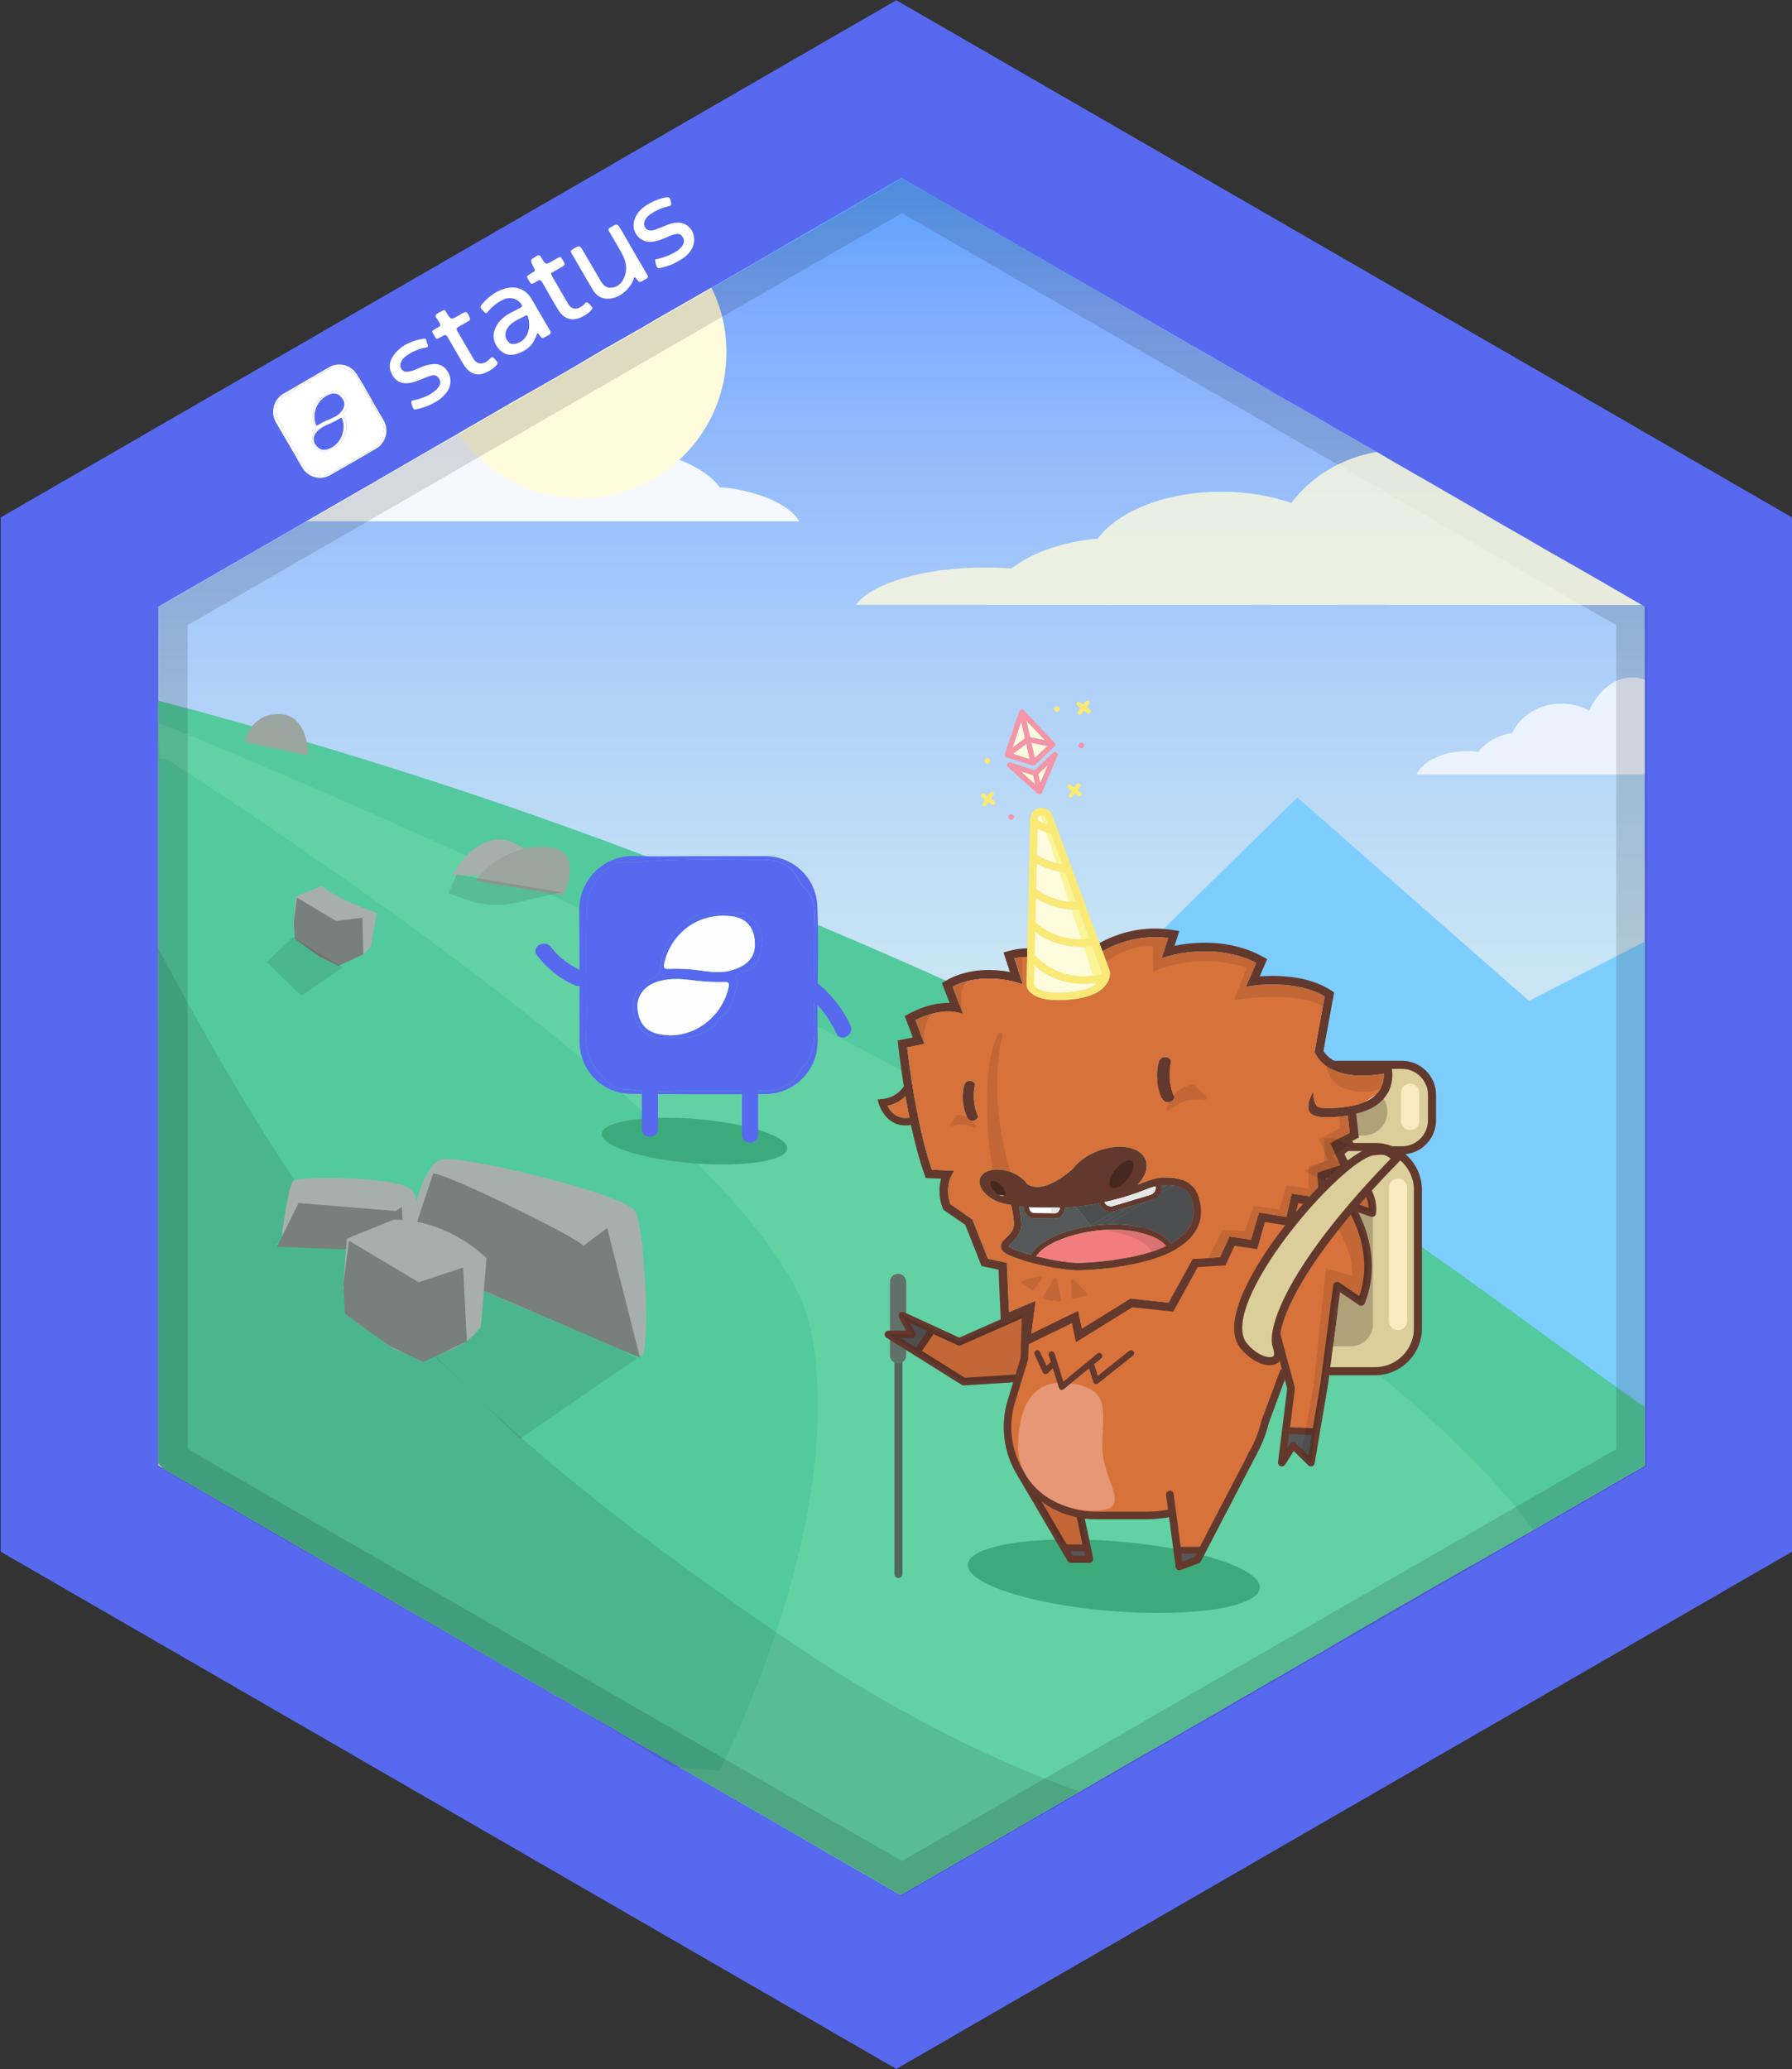 <svg enable-background="new 0 0 110.896 128.021" viewBox="0 0 110.896 128.021" xmlns="http://www.w3.org/2000/svg" xmlns:xlink="http://www.w3.org/1999/xlink"><rect x="0" y="0" width="110.896" height="128.021" fill="#333333" stroke="none"/><clipPath id="a"><path d="m54.347 11.827-5.95 3.439-.01.01-.11.061-.27.16-.19.11-.86.499-.53.301s-.01 0-.01.011l-1.86 1.068-.53.311-1.87 1.069-.06.041-.049.03h-.011l-1.4.799-.69.41-.98.56-1.3.74-.52.3-1.1.649-.44.261-.38.22-.78.45-.03.02-.11.06-1.52.869-.17.091-1.58.92-2.66 1.529-.7.4-.71.4-.76.44-.099.06-1.991 1.159-9.719 5.61-3.68 2.12-.931.54v53.14l.031.021.08.041.219.129 3.281 1.89 2.54 1.47h.009l.47.271.231.131.009.01.04.021.28.16c.01.01.02.01.02.01l.29.17 2.11 1.23 1.021.59 1.809 1.051.05.029c.01 0 .01 0 .02.01l1.03.592.01.009h.01l.21.12.01.01.07.041.311.181.119.069.09.05.82.471 2.09 1.199 1.76 1.021.75.44.29.17.46.26.03.02.13.08.8.46.55.32.021.011 1.769 1.01.07.04.01.01.14.09.19.11.29.171.2.109.391.22.229.129.041.029.649.381 1.7.981 1.03.602.38.219.17.1.89.51.69.393.811.469.119.07.29.17.2.109.4.24.93.539.01.01 2.5 1.439.1.061.71.41.96.551.12.07.28.158.04.031.16.09.35.199 3.02 1.75 1.501.871.239.139.031.012.08.041.769.449 1.42.818.48-.279.32-.189h.01l.56-.32.962-.551 1.01-.588.209-.121.25-.141 1.041-.6 2.24-1.291.129-.08.301-.17.01-.01 2.019-1.16.04-.029.312-.18.85-.49.311-.182.51-.287.531-.313 1.74-1.01 1.229-.709.061-.031.631-.359.149-.08 1.06-.619.42-.24.11-.07 1.42-.811v-.01l.45-.248 1.01-.592.711-.42h.01l.16-.091.08-.051.021-.01.3-.17.05-.029.13-.08.16-.09.11-.062.899-.519.039-.021.021-.021.181-.09.781-.449v-.01l.158-.092.029-.009.41-.241.08-.05.12-.069 1.261-.72.631-.38.238-.142.308-.18 1.23-.71h.011l.021-.019.447-.262.512-.289v-.012l.721-.408.039-.031.391-.219.66-.381.301-.171.34-.188.011-.01.169-.101.24-.141.65-.37 2.139-1.23.111-.068.129-.051.24-.131 2.721-1.568.81-.461 1.12-.649.199-.12 4.15-2.391.739-.42.681-.391.01-.01v-53.14l-.209-.12-2.61-1.51-1.81-1.039-.129-.081-.441-.25-.78-.44-1.22-.71-.721-.41-1.459-.84-.17-.1-.49-.29-.26-.14v-.011l-.039-.029-2.133-1.231-1.18-.68-.471-.271-.149-.08-.09-.059h-.011l-.221-.13-1.338-.771-.092-.06-.57-.33-.229-.13-1.371-.79-.58-.33h-.019l-.92-.55-.871-.5-.479-.271-.22-.13-1.6-.91-1.039-.609-.9-.521-6.12-3.53-3.851-2.216-1.061-.609-1.939-1.12-.51-.29-.15-.09-.041-.021-.819-.479h-.009l-5.621-3.25-1.06-.62z"/></clipPath><linearGradient id="b" gradientTransform="matrix(0 -106.24 106.24 0 -749.102 -77729.711)" gradientUnits="userSpaceOnUse" x1="-732.746" x2="-731.746" y1="7.576" y2="7.576"><stop offset="0" stop-color="#eaffef"/><stop offset=".194" stop-color="#e6fcf0"/><stop offset=".369" stop-color="#dbf4f1"/><stop offset=".537" stop-color="#c9e5f4"/><stop offset=".7" stop-color="#afd1f8"/><stop offset=".858" stop-color="#8eb7fd"/><stop offset=".921" stop-color="#7fabff"/><stop offset="1" stop-color="#54a1fd"/></linearGradient><clipPath id="c"><path d="m9.787 58.657h57v58.58h-57z"/></clipPath><clipPath id="d"><path d="m26.083 78.051h13.328v10.969h-13.328z"/></clipPath><clipPath id="e"><path d="m16.504 57.99h4.696v3.625h-4.696z"/></clipPath><clipPath id="f"><path d="m27.755 54.115h7v1.883h-7z"/></clipPath><clipPath id="g"><path d="m54.981 80.255h10.655v5.232h-10.655z"/></clipPath><clipPath id="h"><path d="m63.192 91.217h4.225v5.247h-4.225z"/></clipPath><clipPath id="i"><path d="m82.069 65.95h3.566v1.605h-3.566z"/></clipPath><clipPath id="j"><path d="m66.275 79.153h.984v1.203h-.984z"/></clipPath><clipPath id="k"><path d="m74.776 69.025h8.752v8.814h-8.752z"/></clipPath><clipPath id="l"><path d="m84.459 67.704h.711v.479h-.711z"/></clipPath><clipPath id="m"><path d="m72.177 67.122h2.521v1.602h-2.521z"/></clipPath><clipPath id="n"><path d="m58.811 68.991h1.604v.803h-1.604z"/></clipPath><clipPath id="o"><path d="m64.548 79.06h1.122v1.472h-1.122z"/></clipPath><clipPath id="p"><path d="m63.234 78.947h1.255v.878h-1.255z"/></clipPath><clipPath id="q"><path d="m68.227 57.985h13.752v4.299h-13.752z"/></clipPath><clipPath id="r"><path d="m58.946 60.715h.898v2.006h-.898z"/></clipPath><clipPath id="s"><path d="m62.778 59.226h.525v1.68h-.525z"/></clipPath><clipPath id="t"><path d="m56.646 62.721h1.04v1.874h-1.04z"/></clipPath><clipPath id="u"><path d="m61.073 63.898h1.45v8.613h-1.45z"/></clipPath><clipPath id="v"><path d="m65.016 74.724h.577v.346h-.577z"/></clipPath><clipPath id="w"><path d="m68.345 73.407h3.177v1.232h-3.177z"/></clipPath><clipPath id="x"><path d="m66.581 73.317h7.293v3.633h-7.293z"/></clipPath><clipPath id="y"><path d="m68.316 76.081h3.849v1.377h-3.849z"/></clipPath><clipPath id="z"><path d="m68.648 71.798h1.507v1.716h-1.507z"/></clipPath><clipPath id="A"><path d="m61.284 73.069h.938v.91h-.938z"/></clipPath><clipPath id="B"><path d="m61.798 73.923h.36v.082h-.36z"/></clipPath><clipPath id="C"><path d="m64.346 50.255h4.185v10.974h-4.185z"/></clipPath><clipPath id="D"><path d="m80.525 70.439h4.41v20.058h-4.41z"/></clipPath><clipPath id="E"><path d="m18.957 24.578h30.51v7.68h-30.51z"/></clipPath><clipPath id="F"><path d="m9.75 11.044h92.151v106.241h-92.151z"/></clipPath><clipPath id="G"><path d="m52.97 27.966h48.606v9.46h-48.606z"/></clipPath><clipPath id="H"><path d="m52.97 27.966h48.606v9.46h-48.606z"/></clipPath><clipPath id="I"><path d="m52.97 27.966h48.606v9.46h-48.606z"/></clipPath><clipPath id="J"><path d="m52.97 27.966h48.606v9.46h-48.606z"/></clipPath><clipPath id="K"><path d="m52.97 27.966h48.606v9.46h-48.606z"/></clipPath><clipPath id="L"><path d="m52.97 27.966h48.606v9.46h-48.606z"/></clipPath><path d="m110.895 96.013-55.427 32.001-55.423-32.001v-63.999l55.423-32 55.427 32z" fill="#5769ef"/><path clip-path="url(#a)" d="m9.787 10.997h92v106.24h-92z" fill="url(#b)"/><path d="m101.786 58.266v29.772l-39.92-20.612 3.131-3.08.5-.49 14.789-14.51 14.33 12.58z" fill="#7dceff"/><path d="m101.786 87.046v3.64l-.01.012-.68.389-.74.421-4.15 2.39-.198.12-1.12.649-.81.461-2.721 1.57-.24.129-.129.051-.111.07-2.139 1.229-.65.37-.239.14-.17.102-.011.01-.34.188-.301.171-.66.381-.39.22-.04.03-.72.41v.01l-.511.289-.449.261-.02.021h-.012l-1.229.709-.312.181-.239.141-.631.38-1.26.721-.12.069-.08.052-.409.238-.029.012-.16.09v.01l-.78.449-.181.09-.021.021-.038.021-.9.52-.11.061-.16.09-.13.08-.05.029-.3.17-.021.01-.078.051-.16.09h-.012l-.71.42-1.01.59-.45.25v.012l-1.42.811-.109.07-.42.24-1.061.617-.148.08-.632.361-.062.029-1.229.709-1.738 1.012-.531.309-.51.291-.311.182-.852.49-.309.18-.04.029-2.02 1.158-.01.012-.301.17-.131.08-2.238 1.291-1.041.6-.25.139-.209.121-1.012.59-.96.551-.56.318h-.01l-.32.191-.48.279-1.42-.82-.77-.449-.08-.041-.03-.01-.24-.139-1.5-.871-3.02-1.75-.35-.199-.16-.09-.04-.031-.28-.16-.12-.07-.96-.549-.71-.41-.1-.061-2.5-1.439-.01-.01-.93-.541-.4-.24-.2-.109-.29-.17-.12-.068-.809-.471-.691-.391-.89-.51-.17-.1-.38-.221-1.03-.602-1.7-.979-.65-.381-.04-.029-.23-.129-.39-.222-.2-.108-.29-.17-.19-.111-.14-.09-.01-.01-.07-.039-1.77-1.012-.02-.01-.55-.32-.8-.46-.13-.079-.03-.021-.46-.26-.29-.17-.75-.44-1.76-1.021-2.09-1.199-.82-.471-.09-.051-.12-.068-.31-.182-.07-.04-.01-.01-.21-.12h-.01l-.01-.01-1.03-.591c-.01-.01-.01-.01-.02-.01l-.05-.029-1.81-1.051-1.02-.59-2.11-1.229-.29-.171s-.01 0-.02-.01l-.28-.16-.04-.021-.01-.01-.23-.13-.47-.271h-.01l-2.54-1.47-3.28-1.89-.33-.37v-47.16c23.59 6.17 41.06 13.71 54.96 20.16.25.12.5.23.75.35 14.299 6.75 22.601 13.41 36.08 23.07.049.03.09.061.119.08-.07-.06-.18-.15-.22-.19.046.026.136.096.316.226" fill="#53c99e"/><path d="m94.887 94.666-.81.46-2.721 1.57-.24.129-.129.051-.109.07-2.141 1.229-.65.37-.239.14-.17.102-.011.01-.34.188-.301.171-.66.381-.39.22-.04.03-.72.41v.01l-.511.289-.449.261-.02.021h-.012l-1.229.709-.312.182-.239.14-.63.38-1.261.721-.12.069-.08.051-.409.239-.029.011-.16.091v.01l-.78.449-.181.091-.021.02-.038.021-.9.519-.11.062-.159.09-.131.08-.05.029-.3.17-.021.011-.079.05-.16.09h-.011l-.711.42-1.01.59-.45.25v.01l-1.42.811-.109.07-.42.24-1.061.619-.148.08-.632.359-.06.031-1.229.709-1.739 1.01-.531.31-.51.291-.311.18-.85.49-.311.18-.041.029-2.02 1.16-.01.01-.301.17-.13.08-2.239 1.291-1.041.6-.25.141-.209.119-1.011.59-.961.553-.56.318h-.01l-.32.189-.48.279-1.42-.818-.77-.451-.08-.039-.03-.01-.24-.141-1.5-.871-3.02-1.75-.35-.199-.16-.09-.04-.029-.28-.16-.12-.07-.96-.551-.71-.41-.1-.059-2.5-1.441-.01-.01-.93-.539-.4-.24 2.42.199s1.83-3.561 3.49-8.56c1.84-5.539 3.45-12.851 2.09-18.989-2.456-11.104-36.474-32.873-39.764-35.022-.159-.11-.479-.041-.479-.041l-.062-2.188s.58.18.75.25c4.514 1.857 68.433 27.923 84.333 49.653" fill="#62d1a4"/><path clip-path="url(#c)" d="m66.786 110.857-.31.18-.851.49-.311.18-.04.029-2.021 1.16-.01.01-.301.17-.13.08-2.239 1.291-1.041.6-.25.141-.209.119-1.011.59-.96.553-.561.318h-.01l-.319.189-.481.279-1.42-.818-.77-.451-.079-.039-.03-.01-.24-.141-1.5-.871-3.02-1.75-.35-.199-.16-.09-.04-.029-.28-.16-.12-.07-.96-.551-.71-.41-.1-.059-2.5-1.441-.01-.01-.93-.539-.4-.24-.45-.029-5.83-3.592-.65-.379-.04-.029-.23-.129-.39-.222-.2-.108-.29-.17-.19-.11-.14-.091-.01-.011-.07-.038-1.77-1.012-.02-.01-.55-.319-.8-.461-.13-.08-.03-.02-.46-.26-.29-.17-.75-.44-1.76-1.021-2.09-1.199-.82-.472-.09-.05-.12-.068-.31-.182-.07-.04-.01-.01-.21-.12h-.01l-.01-.01-1.03-.59c-.01-.011-.01-.011-.02-.011l-.05-.029-1.81-1.051-1.02-.591-2.11-1.229-.29-.17s-.01 0-.02-.011l-.28-.159-.04-.021-.01-.01-.23-.13-.47-.271h-.01l-2.54-1.47-3.28-1.89-.22-.131-.08-.039-.03-.021v-32.03c10.562 19.832 17.66 28.131 38.24 42.34 5.865 4.046 12.164 7.504 18.764 9.865" opacity=".1"/><path d="m28.018 54.129s1.568-3.027 3.811-1.954c2.242 1.074 1.701 2.155 1.701 2.155z" fill="#a7afac"/><path d="m29.413 54.502s1.431-2.068 4.117-2.111c2.836-.045 1.35 3.004 1.35 3.004z" fill="#9aa5a0"/><path d="m15.142 45.917s.314-1.736 2.094-1.736c1.881 0 1.834 2.568 1.834 2.568z" fill="#9aa5a0"/><path d="m18.17 57.174s.967 2.283 2.573 2.341c1.606.059 2.225-.987 2.225-.987l.349-2.038s-2.687-.938-3.386-1.676l-1.626.657" fill="#a7afac"/><path d="m22.433 56.782-1.631.205-2.426-1.445-.193 1.51.06 1.031.756.558.77.551 1.187.568 1.522-.709z" fill="#787f7c"/><path d="m55.598 97.634c.137 0 .25-.111.25-.25v-17.216c0-.137-.113-.25-.25-.25-.138 0-.25.113-.25.25v17.217c0 .138.112.249.25.249" fill="#53665d"/><path d="m55.577 84.365c.275 0 .5-.227.5-.5v-4.551c0-.274-.225-.5-.5-.5s-.5.226-.5.5v4.551c0 .273.225.5.5.5" fill="#617069"/><path d="m87.454 69.634c-.32 0-.584-.263-.584-.582v-1.75c0-.322.264-.584.584-.584s.582.262.582.584v1.75c0 .321-.262.582-.582.582" fill="#53665d"/><g fill="#fff"><path d="m33.453 19.45c.19.327.373.659.574.981.096.155.063.242-.09.311-.038.018-.073.042-.11.063-.284.159-.283.159-.469-.104-.023-.033-.036-.087-.088-.075-.057.013-.055.074-.07.119-.209.637-.673 1.001-1.296 1.173-.413.114-.769-.014-1.048-.343-.33-.391-.407-.822-.196-1.29.215-.48.615-.771 1.07-.997.163-.081.323-.167.486-.249.111-.056.112-.123.047-.219-.235-.347-.722-.476-1.103-.292-.378.184-.707.431-.966.762-.086.11-.135.101-.226.01-.293-.292-.307-.303-.033-.598.401-.437.879-.761 1.469-.883.596-.124 1.143.114 1.463.635.202.329.389.667.582 1 .001-.002.003-.003.004-.004m-1.467.355c-.275.142-.503.331-.644.611-.129.256-.065.579.146.771.147.135.408.124.653-.001.61-.311.696-1.031.538-1.569-.033-.111-.093-.122-.189-.07-.166.09-.336.172-.504.258"/><path d="m39.177 15.496c.289.498.573.998.868 1.49.08.136.067.218-.077.28-.045.02-.085.048-.128.073-.27.157-.27.157-.456-.088-.029-.038-.068-.095-.103-.096-.072-.001-.062.079-.078.129-.217.629-.887 1.16-1.514 1.2-.448.028-.778-.177-.998-.543-.451-.752-.88-1.516-1.323-2.273-.061-.106-.058-.164.056-.234.449-.276.446-.281.708.169.336.575.675 1.149 1.008 1.726.151.26.325.491.66.475.359-.018.624-.22.781-.53.255-.5.202-1.013-.049-1.495-.256-.49-.547-.964-.829-1.439-.071-.121-.07-.186.063-.263.442-.257.438-.263.694.181.239.411.478.825.717 1.238z"/><path d="m41.99 16.144c-.317.207-.667.327-1.031.411-.098.023-.235.083-.291-.013-.076-.128-.104-.289-.13-.439-.01-.063.077-.062.131-.075.418-.099.819-.24 1.184-.474.158-.099.289-.223.389-.377.121-.185.107-.369-.019-.55-.116-.167-.282-.172-.452-.133-.233.053-.446.164-.666.254-.273.112-.552.209-.85.217-.676.021-1.185-.619-1.016-1.276.151-.588.587-.921 1.095-1.177.281-.141.577-.249.893-.298.151-.024.227.008.266.174.078.332.09.331-.228.405-.395.093-.749.273-1.079.504-.056.04-.106.093-.15.145-.198.238-.233.466-.105.653.119.175.33.219.631.111.283-.105.558-.23.841-.33.225-.082.461-.124.702-.09.736.104 1.092.971.678 1.66-.189.317-.472.532-.793.698"/><path d="m26.936 24.877c-.369.228-.745.357-1.138.439-.077.018-.182.059-.225-.046-.059-.14-.129-.285-.105-.44.01-.063.092-.047.145-.061.495-.12.968-.288 1.36-.629.062-.055.117-.121.164-.189.148-.216.148-.365.013-.563-.131-.19-.32-.2-.508-.137-.278.092-.547.216-.822.317-.131.05-.267.088-.404.115-.497.1-.875-.044-1.125-.456-.246-.403-.223-.825.044-1.208.45-.646 1.117-.931 1.865-1.062.106-.02.177.005.194.127.012.076.034.152.064.222.055.13.029.178-.121.205-.433.077-.833.246-1.192.504-.167.121-.304.273-.356.48-.075.292.137.541.437.508.305-.033.574-.177.852-.292.215-.089.437-.156.667-.18.462-.05.8.141 1.018.552.186.352.14.854-.108 1.174-.204.266-.442.489-.719.62"/><path d="m18.954 23.539c.47-.273.939-.545 1.409-.817.582-.335 1.331-.16 1.697.406.54.838.994 1.728 1.505 2.583.121.204.254.399.31.634.13.55-.1 1.12-.599 1.413-.944.555-1.893 1.104-2.847 1.643-.617.349-1.373.133-1.732-.481-.536-.916-1.06-1.839-1.602-2.751-.404-.679-.143-1.495.488-1.837.464-.251.915-.528 1.371-.793zm-.824 4.075c.21.361.433.719.627 1.09.166.318.404.536.745.642.175.055.341.137.541.107.15-.024.259-.114.39-.164.271-.102.519-.248.761-.4.568-.355 1.158-.676 1.734-1.018.225-.134.468-.239.627-.465.099-.141.177-.306.177-.456 0-.125-.02-.239.044-.354.008-.013-.002-.037-.003-.057-.013-.258-.09-.482-.23-.71-.506-.825-.983-1.668-1.45-2.517-.046-.084-.122-.167-.203-.24-.158-.146-.373-.145-.537-.258-.34-.234-.684-.172-1.006.017-.858.502-1.743.956-2.55 1.541-.084.061-.176.11-.269.155-.361.177-.431.507-.454.857-.023.368.161.67.33.973.236.423.484.837.726 1.257"/><path d="m36.171 19.521c-.694.417-1.26.273-1.658-.396-.325-.549-.646-1.102-.959-1.657-.081-.144-.158-.184-.293-.08-.032.026-.072.043-.108.064-.279.161-.279.161-.44-.119-.14-.243-.14-.242.108-.389.375-.223.327-.14.166-.473-.188-.39-.191-.38.199-.615.149-.089.223-.073.312.08.265.462.271.459.733.191.049-.028.097-.057.146-.084.363-.201.266-.231.502.141.096.15.07.235-.082.315-.198.104-.387.229-.584.335-.109.061-.131.122-.064.233.341.58.672 1.166 1.016 1.745.215.362.565.377.947.061.071-.06.115-.2.221-.158.137.053.218.193.311.305.048.059-.007.115-.05.164-.131.15-.288.268-.423.337"/><path d="m28.202 21.721c-.166-.285-.334-.569-.495-.855-.076-.136-.162-.19-.299-.082-.011.008-.024.014-.036.021-.441.243-.329.233-.599-.21-.047-.078-.028-.129.049-.171.092-.05.178-.116.274-.157.179-.076.189-.183.079-.325-.021-.027-.04-.058-.052-.091-.046-.127-.236-.254-.15-.359.112-.139.312-.205.477-.299.043-.024.082.004.108.039.025.033.046.07.069.107.283.455.283.455.741.189.042-.023.085-.049.127-.073.375-.215.372-.214.564.168.056.109.042.182-.066.243-.213.12-.422.251-.637.367-.11.061-.133.12-.066.233.342.58.673 1.167 1.019 1.745.22.366.618.374.975.021.104-.102.174-.193.314-.041.255.276.261.276.071.464-.198.194-.435.338-.689.435-.514.199-.963.002-1.3-.551-.164-.27-.318-.545-.476-.818z"/><path d="m18.13 27.614c-.243-.419-.49-.834-.726-1.257-.169-.303-.354-.604-.33-.973.022-.351.093-.681.454-.857.093-.045.185-.095.269-.155.806-.585 1.692-1.039 2.549-1.541.322-.189.667-.251 1.007-.017.164.113.378.111.537.258.081.073.156.156.202.24.467.849.945 1.691 1.45 2.517.14.229.218.452.23.71.001.019.011.044.004.057-.064.114-.045.229-.045.354.001.15-.077.316-.176.456-.16.226-.402.331-.627.465-.577.342-1.166.662-1.734 1.018-.243.152-.491.298-.761.4-.132.05-.241.141-.391.164-.2.03-.365-.052-.541-.107-.34-.105-.578-.323-.744-.642-.194-.371-.417-.729-.627-1.09m2.462.102c.026-.015.051-.03.077-.044.22-.121.423-.258.558-.483.082-.136.18-.257.13-.431-.006-.024.011-.059.026-.083.183-.293-.01-.577-.023-.865-.002-.029-.028-.072-.054-.085-.19-.091-.072-.189-.004-.274.067-.084.149-.153.167-.271.035-.233-.043-.431-.146-.64-.13-.266-.37-.292-.599-.361-.069-.02-.131.009-.195.043-.185.099-.353.226-.539.325-.256.137-.45.35-.544.644-.113.354-.121.699.004 1.054.045.126.15.273.038.403-.111.13-.093.295-.168.433-.032.057-.027.134-.01.202.11.44.653.909 1.155.507.038-.03.085-.048.127-.074"/><path d="m20.592 27.715c-.042.025-.089.045-.127.076-.502.401-1.045-.067-1.155-.507-.017-.069-.022-.146.01-.202.075-.138.057-.305.168-.433.112-.13.007-.277-.037-.403-.125-.355-.118-.7-.004-1.055.093-.294.287-.507.544-.644.186-.1.353-.226.538-.324.064-.034.127-.063.195-.043.229.068.469.095.599.361.103.209.181.405.146.64-.017.116-.099.186-.167.27-.068.085-.186.184.004.274.026.013.053.055.054.084.013.288.205.572.023.865-.015.025-.032.06-.026.083.05.174-.048.296-.13.432-.135.224-.337.361-.558.482-.026.014-.051.031-.077.044m-.075-.018c.605-.333.892-1.093.666-1.763-.033-.099-.077-.092-.151-.045-.26.162-.537.289-.819.409-.226.097-.437.228-.607.414-.214.232-.254.554-.094.789.214.313.484.407.816.278.064-.024.126-.055.189-.082m.686-3.005c-.182-.307-.466-.421-.779-.3-.79.307-1.124 1.116-.887 1.851.028.086.059.111.146.058.167-.103.338-.199.519-.281.28-.127.584-.216.811-.435.221-.216.424-.536.19-.893"/></g><path clip-path="url(#d)" d="m39.412 84.051-7.234 4.969-6.095-5.892 2.891-5.077z" opacity=".1"/><path clip-path="url(#e)" d="m21.2 59.864-2.549 1.75-2.147-2.075 1.627-1.55z" opacity=".1"/><path clip-path="url(#f)" d="m34.755 55.208-2.84.653c-.982.227-2.008.169-2.959-.168l-1.201-.424.5-1.155z" opacity=".1"/><path d="m86.761 71.176h-13.24c-1.021 0-1.858-.837-1.858-1.859v-1.572c0-1.022.838-1.859 1.858-1.859h13.24c1.021 0 1.858.837 1.858 1.859v1.572c.001 1.022-.837 1.859-1.858 1.859" fill="#dbce9a"/><path d="m86.761 71.176h-13.24c-1.021 0-1.858-.837-1.858-1.859v-1.572c0-1.022.838-1.859 1.858-1.859h13.24c1.021 0 1.858.837 1.858 1.859v1.572c.001 1.022-.837 1.859-1.858 1.859z" fill="none" stroke="#63392e" stroke-miterlimit="10" stroke-width=".5"/><path d="m85.099 84.843h-10.791c-1.455 0-2.646-1.191-2.646-2.646v-8.582c0-1.457 1.19-2.646 2.646-2.646h10.791c1.457 0 2.646 1.189 2.646 2.646v8.582c0 1.455-1.189 2.646-2.646 2.646" fill="#dbce9a"/><path d="m85.099 84.843h-10.791c-1.455 0-2.646-1.191-2.646-2.646v-8.582c0-1.457 1.19-2.646 2.646-2.646h10.791c1.457 0 2.646 1.189 2.646 2.646v8.582c0 1.455-1.189 2.646-2.646 2.646z" fill="none" stroke="#63392e" stroke-miterlimit="10" stroke-width=".5"/><path d="m80.048 70.259h4.331c.814 0 1.479-.666 1.479-1.479s-.666-1.479-1.479-1.479h-4.331c-.813 0-1.479.666-1.479 1.479s.665 1.479 1.479 1.479" fill="#afa279"/><path d="m81.048 83.301h2.54c.757 0 1.375-.619 1.375-1.375v-7.833c0-.756-.618-1.375-1.375-1.375h-2.54c-.757 0-1.375.619-1.375 1.375v7.833c0 .756.618 1.375 1.375 1.375" fill="#afa279"/><path d="m87.266 69.926c-.311 0-.563-.253-.563-.562v-1.752c0-.31.252-.563.563-.563.309 0 .563.253.563.563v1.752c0 .309-.254.562-.563.562" fill="#f9ebc0"/><path d="m86.516 82.301c-.311 0-.563-.253-.563-.562v-8.251c0-.31.252-.563.563-.563.309 0 .563.253.563.563v8.252c0 .308-.254.561-.563.561" fill="#f9ebc0"/><path d="m25.094 77.784s.682-5.908 2.348-6.06c1.666-.15 11.36 2.195 11.891 3.257.53 1.06.9 7.674.445 8.889-.103.273-14.684-6.086-14.684-6.086" fill="#a7afac"/><path d="m26.802 72.614c.55-.139 9.052 3.992 9.293 4.475l1.48-1.103 2.031 8.021-14.512-6.223z" fill="#787f7c"/><path d="m17.379 76.974c-2.113 0 7.609.477 7.609.477s1.551-3.197.329-3.938c-1.221-.74-6.764-.714-7.139-.476-.376.238-.799 3.937-.799 3.937" fill="#a7afac"/><path d="m18.473 74.437 6.011.494.39-.257.115 2.776-7.848-.307z" fill="#787f7c"/><path d="m21.226 79.669s1.721 4.062 4.578 4.164c2.857.103 3.958-1.755 3.958-1.755l.344-4.233s-2.34-2.409-5.748-2.375l-2.891 1.17" fill="#a7afac"/><path d="m28.661 78.43-2.753.905-4.314-2.569-.346 2.686.106 1.836 1.349.993 1.369.978 2.111 1.011 2.707-1.263z" fill="#787f7c"/><path d="m77.963 98.259c-.096 1.189-4.221 1.826-9.211 1.421-4.989-.404-8.957-1.697-8.859-2.886.098-1.19 4.221-1.827 9.211-1.422 4.989.405 8.956 1.697 8.859 2.887" fill="#3daa7b"/><path d="m79.022 83.322-.236-1.045c-.018-.07-.078-.135-.154-.161l-.711-.259c-.104-.035-.172-.141-.153-.229.021-.09.119-.133.226-.095l.389.141c.137.05.253-.036.223-.163l-.113-.479c-.022-.099.043-.177.146-.179.025 0 .051.006.074.015.074.026.139.09.156.164l.598 2.579c.001.005.001.008.001.012" fill="#63392e"/><path d="m65.636 80.255-6.274 2.767-3.519-1.613.616 1.161h-1.478l4.66 2.919 4.635-.289" fill="#d7723b"/><path d="m59.641 85.724c-.043 0-.086-.013-.125-.037l-4.661-2.918c-.089-.056-.13-.164-.101-.264.029-.103.121-.171.226-.171h1.089l-.433-.817c-.047-.089-.033-.199.037-.271.069-.073.177-.095.269-.054l3.423 1.572 6.176-2.726c.119-.053.258.002.311.121.053.117-.002.257-.121.31l-6.273 2.769c-.061.026-.131.026-.191-.003l-2.89-1.324.291.55c.039.073.037.16-.006.229-.041.071-.119.115-.201.115h-.66l3.904 2.443 4.56-.285c.129-.008.239.092.248.221.008.129-.091.24-.22.248l-4.635.291h-.017z" fill="#63392e"/><path d="m55.844 81.409.615 1.161h-1.479l1.761 1.101.966-1.408z" fill="#555759"/><path d="m56.739 83.882c-.039 0-.078-.01-.111-.031l-1.759-1.102c-.08-.05-.117-.146-.091-.238.026-.09.109-.152.204-.152h1.127l-.452-.853c-.042-.079-.029-.179.034-.245.062-.064.159-.084.242-.047l1.863.856c.058.025.101.074.115.136.019.061.006.125-.028.178l-.97 1.406c-.041.061-.107.092-.174.092m-1.022-1.099.962.603.71-1.033-1.066-.489.324.608c.034.066.032.146-.006.209s-.107.104-.182.104z" fill="#63392e"/><path clip-path="url(#g)" d="m65.636 80.255-6.274 2.767-3.519-1.613.616 1.161h-1.478l4.66 2.919 4.635-.289" opacity=".1"/><path d="m67.416 96.465h-1.146l-3.078-5.248 3.545 2.005z" fill="#d7723b"/><path d="m67.418 96.702h-1.147c-.084 0-.159-.045-.203-.116l-3.077-5.249c-.054-.092-.039-.208.037-.283.072-.076.19-.093.281-.04l3.544 2.005c.06.033.101.09.114.156l.681 3.244c.015.067-.002.141-.048.195-.045.055-.113.088-.182.088m-1.013-.472h.723l-.6-2.854-2.689-1.523z" fill="#63392e"/><path clip-path="url(#h)" d="m67.416 96.465h-1.146l-3.078-5.248 3.545 2.005z" opacity=".1"/><path d="m82.684 71.511.868-.694-6.39-2.211-9.365 11.063-4.229-1.74-.177 6.136-.806 2.63c-.467 1.524-.245 3.175.604 4.522 1.005 1.589 2.75 2.552 4.63 2.552h3.112c3.513 0 6.562-2.413 7.367-5.83l1.132-3.045.075-.008 2.737-1.631.496-3.709 1.491 1.015c1.271-3.14-.698-5.972-.698-5.972l1.381.471c.261-1.791-2.228-3.549-2.228-3.549" fill="#d7723b"/><path d="m70.934 94.005h-3.113c-1.971 0-3.775-.996-4.826-2.663-.889-1.406-1.117-3.126-.631-4.716l.797-2.601.174-6.104c.002-.077.041-.148.105-.19s.146-.05.217-.02l4.072 1.674 9.254-10.932c.063-.074.164-.104.256-.071l6.391 2.211c.08.028.14.099.154.183.015.084-.018.171-.086.224l-.631.507c.646.516 2.309 2.009 2.082 3.587-.01.07-.049.131-.109.168-.061.036-.133.044-.198.021l-.785-.269c.166.322.366.771.53 1.314.314 1.041.548 2.635-.133 4.319-.027.065-.082.116-.15.138-.066.021-.141.01-.2-.031l-1.178-.801-.445 3.332c-.011.07-.052.135-.112.172l-2.738 1.63c-.006.004-.014.008-.021.011l-1.081 2.908c-.404 1.697-1.38 3.229-2.748 4.313-1.376 1.088-3.097 1.686-4.847 1.686m-7.141-15.728-.164 5.796c-.002.021-.004.041-.01.062l-.807 2.631c-.447 1.459-.234 3.036.578 4.327.965 1.529 2.621 2.443 4.43 2.443h3.113c1.646 0 3.262-.563 4.551-1.584 1.291-1.021 2.209-2.466 2.586-4.065.004-.009.008-.019.01-.028l1.133-3.045c.031-.083.105-.142.195-.151l.023-.002 2.596-1.545.48-3.599c.012-.081.063-.149.139-.184.073-.033.16-.025.228.021l1.244.848c.404-1.168.412-2.418.021-3.719-.318-1.056-.793-1.751-.798-1.758-.058-.083-.056-.193.007-.273.06-.082.166-.115.262-.082l1.09.37c-.053-1.533-2.129-3.021-2.15-3.035-.063-.043-.098-.111-.1-.186-.004-.072.029-.146.088-.189l.533-.429-5.834-2.02-9.26 10.938c-.064.078-.175.104-.27.066z" fill="#63392e"/><path d="m77.564 89.853-3.463 6.652-1.117.417-.587-4.45" fill="#d7723b"/><path d="m72.985 97.159c-.043 0-.084-.013-.121-.033-.063-.037-.104-.101-.111-.171l-.59-4.45c-.016-.129.074-.247.203-.264.129-.019.246.071.266.2l.548 4.158.755-.283 3.423-6.57c.06-.115.201-.16.316-.102.114.062.159.203.1.318l-3.463 6.652c-.026.051-.071.091-.126.11l-1.115.416c-.029.013-.057.019-.085.019" fill="#63392e"/><path d="m82.522 81.188-.563 4.358-.837 4.951-1.107-1.086-.69 1.086.571-4.592-1.085-4.035" fill="#d7723b"/><path d="m79.325 90.732c-.026 0-.055-.005-.08-.015-.104-.037-.168-.142-.153-.25l.565-4.547-1.072-3.991c-.034-.125.039-.254.166-.288.125-.034.254.041.287.166l1.086 4.036c.009.029.011.062.006.09l-.442 3.553.13-.2c.038-.062.102-.101.172-.108.069-.008.141.017.19.065l.787.771.762-4.502.562-4.354c.018-.129.137-.22.266-.203.127.017.219.134.203.263l-.563 4.358c0 .004-.002.007-.002.01l-.839 4.949c-.014.086-.075.157-.159.185-.082.028-.175.006-.236-.056l-.9-.883-.534.842c-.05.068-.124.109-.202.109" fill="#63392e"/><path d="m86.114 66.056-.063-.245-.246.053c-2.902.6-3.744-.561-3.904-.846l.66-3.612-.143-.097c-1.475-.996-3.547-.968-4.463-.896l.463-1.063-.207-.118c-2.148-1.221-4.529-.918-5.521-.711l.289-.912-.3-.051c-1.961-.332-3.547.191-4.642.796l.095.256.012.029.083.225c.964-.545 2.357-1.04 4.063-.829l-.396 1.253.479-.146c.029-.009 2.869-.85 5.367.438l-.64 1.476.471-.072c.027-.003 2.668-.388 4.406.671l-.045.248-.581 3.181.028.069c.015.036.183.434.687.796.53.381 1.435.725 2.927.572.201-.021.416-.05.64-.09.01.188-.007.458-.121.743-.015.036-.03.072-.05.109-.02.041-.041.082-.065.123-.008.014-.017.026-.024.041-.045.069-.097.138-.152.2-.017.019-.032.035-.049.054-.186.19-.422.352-.711.479-.25.11-.541.196-.869.256l-.242.044v.002c-.182.025-1.582.216-1.84-.032-.043-.041-.078-.093-.107-.149-.035-.067-.061-.142-.08-.216-.021-.078-.033-.156-.041-.229-.018-.172-.01-.308-.01-.308s-.096.149-.178.354c-.033.08-.064.171-.088.263-.021.086-.037.174-.041.261-.008.181.035.354.17.483.285.268 1.14.238 1.734.183.239-.024.438-.052.541-.067l.119 1.063-1.213.643.624 1.363-1.42.452.063 1.555-1.642-.242-.333 1.438-1.697-.271-.49 1.684-1.336-.197-.588 1.281-.721.047-.975.063-1.486 2.696-2.363-.252-3 1.86-.233-1.105-1.728.842-.293.144-.293.143-.576.28.258-2.02-1.646.694-.134-3.047-1.172-.257-.961-2.433-1.36-.942c-.343-.938.021-1.67.034-1.7l.19-.367-1.368-.06c-.541-1.54-.939-3.564-1.2-5.166.022-.047.034-.075.037-.083l-.054-.021c-.168-1.051-.275-1.907-.321-2.306l1.071-.211-.558-1.476c.368-.188.72-.313 1.041-.397.653-.17 1.173-.159 1.423-.106l.48.106-.644-1.663c.293-.155.596-.265.897-.343 1.496-.388 2.957.038 2.975.044l.483.146-.524-1.606c.164-.036.327-.06.487-.073.103-.01.203-.014.302-.015l.006-.267c-.082.002-.166.006-.25.012l.002-.001-.002.001c.084-.006.168-.01.25-.012l.006-.265c-.39.005-.799.059-1.213.18l-.261.078.393 1.205c-.813-.154-2.533-.325-4.018.572l-.189.114.475 1.227c-.527-.011-1.465.086-2.577.708l-.198.111.5 1.322-.936.184.025.24c.01.095.126 1.171.355 2.602-.19.282-.591.704-1.32.778-.009.002-.019.002-.028.003l-.275.023.072.268c.004.015.418 1.478 1.853 1.333.045-.006.092-.012.139-.021.232 1.089.518 2.19.858 3.118l.06.165.949.042c-.11.396-.201 1.07.107 1.843l.029.073 1.359.944 1.006 2.544 1.051.229.15 3.399 1.5-.634-.265 2.08.981-.479.187-.092.104-.051.293-.145 1.595-.773.248 1.179 3.073-1.907.41-.254 2.533.271 1.517-2.754 1.72-.111.555-1.207 1.4.206.485-1.677 1.726.272.334-1.44 1.793.264-.073-1.789 1.603-.51-.662-1.451 1.091-.578-.114-1.018-.052-.459c.886-.205 1.521-.6 1.89-1.175.021-.035.042-.067.063-.102h.006c.039-.068.074-.141.104-.217.002-.004.004-.009.006-.013.029-.071.055-.146.076-.225h-.001c.007-.023.015-.048.021-.07.143-.557.03-1.021.024-1.047m-31.189 2.364c.502-.105.86-.349 1.108-.597.074.428.156.877.248 1.332-.809.125-1.195-.401-1.356-.735" fill="#63392e"/><path d="m60.331 67.162c.002-.018.004-.032.002-.051-.014-.143-.168-.243-.349-.228-.131.013-.237.085-.28.179-.002.008-.006.017-.008.023-.101.266-.144.652-.104 1.075.035.389.135.732.264.974.012.021.023.044.036.064.004.007.008.014.013.021.047.067.131.113.229.124.026.002.053.004.079.001.181-.017.314-.146.302-.288-.002-.018-.006-.033-.013-.049-.004-.014-.01-.029-.019-.042-.104-.231-.181-.534-.212-.868s-.011-.646.049-.893c.005-.013.009-.029.011-.042" fill="#63392e"/><path d="m72.461 65.721c.002-.018.002-.036.002-.056-.016-.162-.191-.279-.396-.26-.147.013-.27.096-.317.202l-.012.025c-.113.301-.164.741-.119 1.223s.172.905.34 1.182c.004.009.008.017.015.023.067.098.2.155.351.144.014-.002.027-.004.041-.006.182-.033.315-.173.301-.322-.002-.021-.006-.037-.012-.055-.004-.011-.009-.021-.014-.029-.004-.006-.006-.012-.01-.019-.115-.264-.203-.606-.237-.987-.035-.381-.011-.734.056-1.017.004-.014.009-.03.011-.048" fill="#63392e"/><path d="m63.565 73.249c-.211-.298-.58-.571-1.041-.737-.39-.139-.773-.177-1.097-.128-.382.058-.677.235-.776.519-.188.52.352 1.187 1.198 1.489.171.063.339.104.503.125.074.018.15.03.226.044.047.185.113.525.166 1.088.039.433-.231.695-.473.929-.19.186-.369.36-.332.603.037.229.254.362.441.454.721.355 2.191.715 3.295.878.08.011.158.022.232.032.082.01.16.02.235.027.188.019.358.028.5.03.375 0 .925-.024 1.563-.091.381-.038.791-.091 1.217-.159.904-.147 2.175-.428 3.1-.914 1.596-.84 2.151-2.059 1.604-3.523-.143-.382-.436-.68-.844-.859-.031-.015-.063-.026-.096-.039-.097-.036-.197-.064-.303-.09-.115-.026-.234-.046-.357-.058-.526-.047-1.115.039-1.666.261-.158.063-.316.124-.475.182.48-.492.693-1.065.507-1.547-.313-.811-1.642-1.054-2.967-.541-.677.262-1.222.669-1.552 1.115v-.001c-2.011 1.737-2.808.911-2.808.911m4.327 2.889c.005-.001.009-.001.015-.002.139-.016.274-.029.41-.037 1.836-.125 3.408.379 3.848 1.002-.276.133-.586.252-.912.355-1.606.509-3.676.684-4.604.682-.103 0-.22-.007-.35-.018-.075-.006-.152-.015-.234-.024-.075-.009-.153-.018-.233-.03-.515-.071-1.127-.191-1.701-.336.324-.53 1.25-1.03 2.434-1.342.23-.061.473-.113.721-.158.195-.035.398-.066.606-.092m4.565.81c-.5-.769-2.129-1.259-3.922-1.188-.17.006-.342.019-.516.036-.051.005-.102.009-.152.014-.117.015-.235.03-.353.049-.024.002-.048.007-.071.011-1.804.28-3.229.976-3.645 1.774-.486-.133-.922-.28-1.215-.424-.107-.053-.156-.091-.178-.111.032-.05.121-.135.188-.198.268-.261.67-.651.609-1.304-.041-.438-.09-.752-.135-.972.09.011.182.022.274.03.011.396.285.718.627.721l1.312.016c.021 0 .043-.002.063-.004.153-.015.293-.093.401-.224.102-.123.162-.281.177-.45.147-.007.288-.016.424-.029.078-.008.155-.018.231-.025.494-.056.972-.128 1.437-.218.06.19.194.348.38.438.135.067.286.093.438.077.054-.005.107-.016.158-.031l.068-.021.926-.278.926-.277.363-.108c.201-.061.369-.19.473-.366.004-.009.009-.017.013-.026.057-.101.085-.209.09-.319.002-.063-.004-.127-.019-.189.131-.018.261-.026.388-.026.142-.003.278.006.407.025.172.026.33.069.471.132.298.131.498.332.6.599.45 1.2.046 2.139-1.238 2.866m-6.962-1.986c-.059.07-.131.106-.205.106l-.273-.004-1.041-.011c-.15-.002-.279-.164-.299-.364.417.028.837.035 1.244.029.055.002.107.003.162.004.172.006.344.008.511.006-.015.092-.047.172-.099.234m5.681-1.029-.04.012-.886.268-1.352.405c-.121.037-.248.026-.355-.025-.094-.046-.162-.119-.199-.21.884-.188 1.729-.446 2.572-.78.039-.015.076-.028.115-.045.057-.022.113-.043.17-.063l.252-.075c.019-.005.035-.009.056-.013.005.019.008.036.01.057.011.085-.009.173-.056.252-.02.033-.043.063-.07.091-.057.059-.13.104-.212.126z" fill="#63392e"/><path d="m56.471 67.214c.259 1.602.658 3.627 1.199 5.166l1.367.061-.189.367c-.016.031-.377.764-.035 1.701l1.359.941.962 2.433 1.172.257.135 3.047 1.646-.694-.258 2.02.576-.28.293-.144.293-.142 1.728-.843.233 1.105 2.998-1.86 2.365.251 1.487-2.698.974-.063.721-.047.588-1.28 1.338.196.486-1.684 1.699.271.332-1.438 1.645.242-.063-1.556 1.42-.45-.623-1.364 1.212-.643-.119-1.063c-.104.017-.302.044-.539.067-.599.058-1.451.085-1.735-.183-.138-.129-.179-.304-.171-.482.004-.088.02-.176.041-.262.023-.092.054-.182.087-.263.084-.204.178-.354.178-.354s-.007.135.011.307c.008.072.021.151.041.229.02.074.045.148.08.217.028.056.063.107.107.148.258.248 1.658.059 1.84.031v.002l.242-.044c.328-.059.617-.146.869-.256.289-.128.527-.288.711-.479.016-.019.033-.035.049-.054.057-.063.107-.131.152-.2.01-.015.017-.027.024-.041.024-.041.048-.082.067-.123.019-.037.033-.074.048-.109.114-.285.13-.557.121-.743-.226.04-.438.069-.64.09-1.492.151-2.396-.191-2.926-.572-.506-.363-.674-.76-.688-.796l-.028-.069.58-3.181.046-.25c-1.738-1.058-4.379-.673-4.406-.669l-.472.071.642-1.477c-2.5-1.288-5.338-.447-5.369-.439l-.479.146.396-1.253c-1.705-.21-3.1.284-4.063.83l.226.609.222.598.003.019c.008.043.07.429-.238.843-.367.494-1.09.799-2.146.906 0 0-.002.001-.004.001-2.565.26-2.744-.742-2.756-.858l-.002-.014v-.015l.039-1.743c-.1.001-.201.006-.302.015-.161.015-.323.037-.487.073l.523 1.607-.484-.147c-.018-.005-1.478-.432-2.975-.044-.303.078-.605.188-.898.343l.646 1.663-.479-.105c-.25-.054-.771-.064-1.425.105-.319.084-.672.21-1.04.397l.559 1.477-1.071.21c.046.397.153 1.255.321 2.307m15.288-1.501c.05-.105.17-.188.318-.201.204-.021.381.098.396.26.001.02.001.037-.002.056-.004.02-.008.034-.014.051-.066.28-.091.635-.058 1.016.035.381.122.725.239.987.004.007.006.013.008.019.005.01.011.02.016.029.006.018.01.034.012.055.014.151-.119.289-.301.322-.016.002-.027.004-.041.006-.149.014-.285-.047-.353-.143-.005-.008-.011-.016-.017-.023-.166-.276-.295-.699-.338-1.183-.043-.482.006-.921.121-1.222zm-12.052 1.477c.002-.008.006-.017.008-.023.043-.094.149-.167.281-.179.178-.017.334.086.348.229.002.018 0 .032-.002.049s-.006.03-.01.045c-.06.246-.08.559-.049.893.031.335.107.637.213.869.006.013.014.027.02.041.005.016.009.031.01.048.016.145-.121.272-.299.289-.028.002-.057.001-.08-.001-.1-.012-.184-.057-.229-.123-.004-.008-.01-.016-.015-.021-.013-.021-.022-.043-.035-.063-.129-.242-.228-.585-.264-.974-.04-.426.003-.814.103-1.079m13.588 5.968c.408.18.701.479.844.86.549 1.465-.008 2.684-1.604 3.522-.925.486-2.195.767-3.1.913-.426.069-.836.122-1.217.161-.639.064-1.188.089-1.563.089-.142-.001-.312-.011-.501-.031-.074-.007-.152-.016-.234-.025-.074-.01-.152-.021-.232-.032-1.104-.163-2.574-.522-3.295-.878-.188-.092-.405-.227-.441-.454-.037-.242.143-.417.332-.603.24-.232.512-.496.473-.929-.053-.563-.119-.903-.166-1.088-.076-.014-.15-.026-.226-.044-.164-.021-.333-.063-.503-.125-.849-.304-1.386-.972-1.198-1.49.102-.281.395-.461.776-.518.323-.05.708-.011 1.097.128.461.166.83.439 1.041.738 0 0 .797.824 2.809-.912.33-.445.875-.854 1.554-1.115 1.325-.512 2.651-.27 2.966.541.188.48-.025 1.054-.507 1.547.157-.059.316-.118.476-.182.551-.223 1.141-.311 1.668-.262.123.012.241.03.356.057.104.025.206.055.302.091.029.015.061.028.093.041" fill="#d7723b"/><path d="m54.925 68.42c.161.334.547.857 1.356.735-.092-.455-.174-.904-.248-1.332-.247.25-.606.492-1.108.597" fill="#d7723b"/><path d="m67.498 75.835-.055.031c.023-.004.047-.008.071-.012z" fill="#555759"/><path d="m71.85 73.536.369-.219c-.126.002-.256.012-.389.028.018.064.022.127.02.191" fill="#555759"/><path d="m67.868 75.809c.051-.007.104-.011.152-.015l1.967-1.16-.926.278-1.563.923.017.021c.117-.017.233-.032.353-.047" fill="#555759"/><path d="m71.85 73.536c-.004.109-.034.219-.089.32l.866-.511c-.131-.021-.269-.029-.408-.028z" fill="#555759"/><path d="m68.02 75.794c.174-.019.346-.03.518-.036l2.375-1.401-.926.277z" fill="#555759"/><path d="m71.016 73.759-.766.451.886-.265z" fill="#fff"/><path d="m71.176 73.933.217-.128c.027-.028.053-.058.071-.091.046-.079.063-.167.055-.252l-.502.297.119.186z" fill="#fff"/><path d="m71.181 73.931c.082-.022.155-.067.213-.125l-.217.127z" fill="#fff"/><path d="m67.444 75.868.055-.031-.918-1.17c-.076.01-.151.019-.229.026-.135.015-.278.023-.424.029-.015.169-.076.328-.179.451-.106.129-.248.207-.401.223-.021.003-.041.004-.063.003l-1.314-.015c-.341-.004-.614-.324-.627-.721-.091-.009-.183-.02-.272-.029.045.219.096.533.135.971.06.652-.344 1.043-.609 1.303-.066.064-.154.149-.188.199.021.021.07.06.178.111.293.144.729.291 1.215.425.413-.8 1.837-1.494 3.641-1.775" fill="#555759"/><path d="m68.993 74.933c-.052.017-.104.025-.158.031-.15.016-.301-.01-.437-.076-.186-.092-.32-.247-.38-.438-.464.09-.942.161-1.437.217l.918 1.17 1.563-.924z" fill="#555759"/><path d="m64.92 74.72c-.407.007-.828 0-1.245-.029.021.201.147.362.301.364l1.041.012.065-.343c-.054-.001-.107-.002-.162-.004" fill="#fff"/><path d="m65.495 74.962c.051-.063.084-.144.099-.231-.166.001-.339-.001-.513-.007l-.064.342.271.004c.076 0 .148-.036.207-.108" fill="#fff"/><path d="m68.543 74.591c.107.053.232.063.355.025l1.352-.405.767-.452-.101-.158c-.846.334-1.688.592-2.571.78.034.091.105.164.198.21" fill="#fff"/><path d="m71.518 73.462c-.002-.02-.004-.037-.011-.057-.019.004-.036.008-.054.013l-.252.075c-.058.02-.115.04-.17.063-.039.017-.076.03-.117.045l.102.158z" fill="#fff"/><path d="m71.748 73.882c-.104.174-.271.305-.473.365l-.363.108-2.375 1.4c1.793-.068 3.418.422 3.92 1.19 1.283-.729 1.688-1.669 1.238-2.873-.1-.268-.303-.469-.598-.6-.143-.063-.301-.105-.471-.131l-.867.51c-.002.014-.007.022-.011.031" fill="#555759"/><path d="m68.317 76.099c-.137.009-.271.021-.41.037-.006.001-.01.002-.014.002-.209.023-.412.056-.611.092-.248.045-.49.099-.721.158-1.184.311-2.107.811-2.434 1.341.574.145 1.188.268 1.701.337.08.013.158.021.233.031.082.009.16.018.233.023.131.012.248.018.351.019.931.001 2.998-.173 4.604-.683.326-.104.636-.223.912-.354-.436-.625-2.008-1.128-3.844-1.003" fill="#f27d7f"/><path clip-path="url(#i)" d="m85.198 67.419c.092-.037.182-.081.268-.134.019-.037.033-.073.048-.109.114-.285.13-.557.121-.743-.226.04-.438.069-.64.091-1.492.15-2.396-.192-2.926-.573 0 0 .159 1.157 1.323 1.463.226.059.455.103.681.127.398.038.785.011 1.125-.122" opacity=".1"/><path clip-path="url(#j)" d="m66.474 79.189c-.073-.075-.202-.021-.199.084l.026.972c.002.073.072.127.145.108l.728-.188c.086-.022.114-.129.055-.192z" opacity=".1"/><path clip-path="url(#k)" d="m83.409 69.025c-.103.017-.301.043-.539.067l.072.713-1.31.673.559 1.32-1.202.367-.005 1.373-1.378-.185-.426 1.487-1.587-.219-.544 1.539-1.389-.066-.885 1.742.721-.047.588-1.281 1.338.197.486-1.684 1.699.271.332-1.438 1.645.242-.063-1.555 1.42-.452-.623-1.363 1.212-.643z" opacity=".1"/><path clip-path="url(#l)" d="m85.17 67.704-.711.479c.289-.128.526-.289.711-.479" fill="#e6e6e6"/><path clip-path="url(#m)" d="m72.364 68.2c-.072.128-.131.254-.178.368-.048.113.094.205.182.121.744-.713 1.688-.713 2.205-.643.106.014.168-.119.09-.193l-.756-.703c-.023-.021-.058-.032-.09-.028-.523.063-.904.342-1.179.672.005.01.011.02.015.03.006.017.01.033.012.054.013.149-.118.288-.301.322" opacity=".1"/><path clip-path="url(#n)" d="m60.134 69.343c-.099-.012-.183-.057-.229-.124-.004-.007-.009-.015-.014-.021-.012-.021-.023-.043-.034-.063-.175-.101-.379-.161-.612-.144-.026.002-.051.018-.067.039l-.351.51c-.047.068.021.16.103.134.31-.103.842-.196 1.354.106.08.047.168-.053.114-.13-.071-.099-.159-.208-.264-.307" opacity=".1"/><path clip-path="url(#o)" d="m65.198 79.12-.636 1.098c-.04.07.003.16.083.173l.369.06.23.035.231.036.062.011c.08.013.146-.06.131-.139l-.055-.27-.095-.442-.092-.443-.018-.083c-.018-.108-.158-.13-.21-.036" opacity=".1"/><path clip-path="url(#p)" d="m64.343 78.952-1.022.278c-.097.027-.117.154-.033.209l.563.366c.053.034.121.021.158-.029l.461-.646c.062-.089-.022-.209-.127-.178" opacity=".1"/><path clip-path="url(#q)" d="m71.345 58.539.019 1.599s2.58-1.313 5.778-.258l-.763 1.99s3.998-.619 5.486.415l.068-.38.045-.249c-1.738-1.059-4.379-.675-4.406-.671l-.471.072.641-1.476c-2.498-1.288-5.338-.447-5.367-.438l-.479.146.395-1.253c-1.705-.211-3.1.284-4.063.829l.226.61c.43-.306 1.55-.99 2.891-.936" opacity=".1"/><path clip-path="url(#r)" d="m59.591 62.721s-.398-1.424.254-2.006c-.304.078-.604.189-.899.343z" opacity=".1"/><path clip-path="url(#s)" d="m63.267 59.226c-.161.015-.323.037-.487.073l.523 1.607c.001.001-.07-1.144-.036-1.68" opacity=".1"/><path clip-path="url(#t)" d="m57.204 64.595s-.166-1.265.482-1.873c-.318.083-.672.209-1.041.396z" opacity=".1"/><path clip-path="url(#u)" d="m62.041 64.078c.041-.168-.192-.253-.269-.099-1.338 2.73-.346 8.403-.346 8.403h.002c.32-.049.706-.01 1.094.13-1.201-4.194-.826-7.067-.481-8.434" opacity=".1"/><path clip-path="url(#v)" d="m65.495 74.962c.051-.063.084-.144.099-.231-.166.001-.339-.001-.513-.007l-.064.342.271.004c.076 0 .148-.036.207-.108" fill="#e6e6e6"/><path clip-path="url(#w)" d="m68.543 74.591c.107.053.232.063.355.025l1.352-.405.886-.267.04-.013.005-.002c.082-.023.155-.067.213-.127.026-.027.052-.057.069-.09.047-.08.064-.167.056-.252-.002-.021-.004-.038-.011-.057-.018.004-.036.008-.055.013l-.252.075c-.057.02-.113.04-.168.063-.039.017-.078.03-.117.045-.846.334-1.688.592-2.571.78.034.093.105.166.198.212" fill="#e6e6e6"/><path clip-path="url(#x)" d="m73.098 73.475c-.143-.062-.299-.104-.471-.131-.131-.021-.268-.028-.407-.026-.126 0-.256.011-.39.027.018.063.021.126.021.189-.004.11-.034.22-.089.319-.005.011-.01.019-.016.026-.103.176-.271.306-.472.366l-.362.108-.926.277-.926.278-.068.021c-.052.017-.104.026-.158.031-.15.016-.301-.01-.437-.077-.186-.091-.32-.247-.38-.438-.464.09-.942.161-1.437.218l.918 1.168.017.021c.116-.019.233-.035.353-.049.051-.005.104-.009.152-.014.174-.019.346-.03.516-.036 1.793-.069 3.42.421 3.922 1.188 1.283-.726 1.689-1.666 1.238-2.872-.099-.261-.302-.462-.598-.594" opacity=".1"/><path clip-path="url(#y)" d="m68.317 76.099c.826.136 2.602.521 2.936 1.357.326-.104.636-.223.912-.354-.44-.625-2.012-1.128-3.848-1.003" opacity=".1"/><path clip-path="url(#z)" d="m69.774 72.96c.36-.443.487-.938.281-1.106-.205-.167-.664.057-1.025.499-.361.443-.488.938-.281 1.107.205.167.664-.055 1.025-.5" opacity=".3"/><path clip-path="url(#A)" d="m62.179 73.963c.108-.109.006-.388-.229-.623-.234-.234-.515-.336-.623-.228-.107.108-.006.389.229.622.079.078.162.142.243.188.088.014.21.033.359.056.007-.004.015-.009.021-.015" opacity=".3"/><path clip-path="url(#B)" d="m62.159 73.979c-.149-.02-.271-.042-.359-.056.144.083.281.109.359.056" fill="#b3b3b3"/><path d="m64.153 53.429-.041 1.571c.45.344 1.12.703 2.025.802.147.016.304.025.465.026l-.676-1.856c-.133-.012-.266-.031-.395-.054-.49-.086-.95-.251-1.378-.489" fill="#fffbdd"/><path d="m64.099 55.556-.039 1.506c.435.4 1.371 1.064 2.822 1.06.174 0 .356-.011.545-.032l-.656-1.802c-.166.005-.325.002-.48-.008-.941-.065-1.668-.38-2.192-.724" fill="#fffbdd"/><path d="m67.597 60.854c-1.851.182-3.036-.612-3.605-1.136l-.031 1.214c.029.084.306.644 2.248.453h.004c.81-.079 1.285-.271 1.564-.47.047-.033.09-.067.127-.101-.052.008-.102.016-.15.021-.054.008-.107.014-.157.019" fill="#fffbdd"/><path d="m64.855 51.038-.157-.43c-.051-.141-.173-.175-.27-.158-.004.001-.008.002-.01.003-.094.019-.192.088-.196.233l-.002.084c.114.062.233.115.353.164.093.038.186.071.282.104" fill="#fffbdd"/><path d="m64.75 51.489c-.186-.06-.366-.13-.543-.212l-.041 1.624c.371.237.773.408 1.203.514.125.03.25.055.379.074l-.698-1.917c-.1-.026-.201-.053-.3-.083" fill="#fffbdd"/><path d="m67.802 59.12-.095-.258-.094-.259-.025-.067c-.067.009-.135.017-.202.023-.121.014-.24.021-.356.023-1.406.045-2.402-.485-2.982-.93l-.027 1.041-.008.267-.002.108c.031.039.084.101.154.176.424.436 1.553 1.347 3.445 1.144.188-.021.383-.052.586-.096.004-.042.004-.074.002-.09z" fill="#fffbdd"/><path clip-path="url(#C)" d="m68.321 59.573-.244-.62-.01-.024-.09-.227-.102-.254-.722-1.829-.244-.619-.073-.183-.778-1.969-.135-.342-.776-1.963-.188-.47-.278-.707-.336-.112.064.2.157.481.181.555.625 1.924.164.503.612 1.881.156.475.599 1.842.149.459.111.344.087.269.088.27.3.919.146.451.025.079.075.226.031.096.615-.559v-.571z" fill="#f9ec31" opacity=".4"/><path d="m68.673 60.072-.22-.598-.227-.61-.082-.225-.012-.029-.094-.256-2.916-7.905c-.123-.329-.434-.511-.781-.453-.346.058-.582.332-.59.683l-.174 8.002-.006.267-.007.265-.036 1.743v.015l.002.014c.01.115.19 1.117 2.756.857.002 0 .002-.001.004-.001 1.057-.108 1.779-.413 2.147-.906.31-.414.246-.8.238-.843zm-2.43 1.309c-1.942.196-2.221-.361-2.25-.446l.025-1.213c.57.521 1.76 1.31 3.607 1.122.053-.005.105-.012.158-.019.049-.007.1-.015.149-.022-.037.034-.078.068-.125.102-.278.199-.754.394-1.563.476.003-.001-.001-.001-.001 0m-2.03-10.693c.005-.145.103-.216.197-.234.002-.001.006-.002.008-.002.099-.018.222.016.271.156l.158.43c-.096-.031-.189-.065-.283-.104-.119-.049-.236-.102-.354-.163zm.534.801c.099.03.197.058.299.081l.707 1.915c-.129-.019-.256-.043-.379-.072-.432-.104-.834-.273-1.207-.508l.035-1.625c.175.081.357.15.545.209m.791 2.428c.129.022.261.041.394.053l.684 1.853c-.162 0-.317-.009-.468-.024-.903-.096-1.575-.452-2.026-.794l.035-1.571c.427.235.888.398 1.381.483m.766 2.357c.153.01.314.012.48.007l.662 1.8c-.188.021-.369.033-.545.034-1.449.01-2.392-.651-2.824-1.049l.031-1.507c.528.342 1.258.655 2.196.715m-2.263 2.423.022-1.042c.582.442 1.58.969 2.987.919.116-.005.235-.013.358-.024.065-.007.133-.015.2-.025l.025.069.096.258.095.257.399 1.081c0 .017.002.048-.002.091-.203.045-.398.076-.586.098-1.893.211-3.024-.696-3.449-1.131-.071-.075-.125-.136-.155-.174l.002-.109z" fill="#faea75"/><path d="m68.216 89.534c0 2.176 2.055 3.939-.531 3.939-2.588 0-4.685-1.765-4.685-3.939 0-2.178.73-4.328 3.273-3.941 2.529.382 1.943 1.763 1.943 3.941" fill="#e59776"/><path d="m77.764 82.784 1.356.235" fill="none"/><path d="m79.12 83.254c-.013 0-.025-.001-.041-.004l-1.354-.235c-.128-.022-.214-.145-.19-.271.023-.127.145-.214.271-.192l1.356.237c.127.021.213.144.19.271-.021.113-.12.194-.232.194" fill="#63392e"/><path d="m79.573 88.507-.25 2.004.691-1.086 1.108 1.086.289-1.914z" fill="#555759"/><path d="m79.325 90.723c-.024 0-.049-.004-.072-.013-.092-.033-.149-.127-.139-.226l.25-2.005c.014-.109.107-.19.221-.185l1.836.089c.06.003.115.03.154.078.037.046.053.105.045.165l-.289 1.914c-.01.078-.065.145-.143.17-.074.024-.156.006-.215-.051l-.92-.902-.551.865c-.039.065-.107.101-.177.101m.69-1.509c.056 0 .106.021.147.061l.812.795.192-1.271-1.405-.07-.108.875.184-.291c.035-.054.092-.089.154-.097.007-.002.016-.002.024-.002" fill="#63392e"/><path d="m66.27 96.46h1.146l-.144-.69h-1.406z" fill="#555759"/><path d="m67.416 96.671h-1.146c-.072 0-.145-.041-.184-.104l-.402-.689c-.039-.065-.039-.146-.001-.211.037-.066.106-.107.185-.107h1.405c.101 0 .187.07.207.169l.145.688c.014.063-.002.127-.043.178-.041.048-.101.076-.166.076m-1.025-.423h.766l-.057-.267h-.866z" fill="#63392e"/><path d="m72.985 96.916 1.115-.417.305-.58h-1.553z" fill="#555759"/><path d="m72.985 97.128c-.037 0-.076-.01-.109-.03-.055-.033-.092-.09-.101-.153l-.132-.997c-.008-.061.012-.121.051-.166.04-.048.098-.072.158-.072h1.553c.074 0 .144.039.182.101.037.063.039.144.007.208l-.306.58c-.022.046-.063.082-.112.102l-1.115.416c-.027.007-.05.011-.076.011m.11-.997.063.495.793-.297.104-.198z" fill="#63392e"/><path clip-path="url(#D)" d="m82.993 73.671-1.836.102s2.656 2.813 2.519 5.165l-1.623-.455-.757 7.266-.77 4.177.596.571 1.652-10.957 1.438.951c1.199-2.746-.332-5.352-.346-5.386l-.156-.391 1.226.265c-.194-1.754-2.278-3.249-2.301-3.265l-.205-.143 1-.738c-.209-.073-.608-.36-.899-.396h-.574v1.409l-1.217.597z" opacity=".1"/><path d="m64.194 83.733.512 1.101.481-.47" fill="#d7723b"/><path d="m64.706 85.023c-.012 0-.021-.002-.033-.004-.061-.011-.11-.05-.137-.104l-.512-1.101c-.045-.096-.004-.207.092-.25.094-.045.205-.004.25.091l.399.859.291-.285c.074-.072.193-.07.266.003.072.073.072.192-.002.267l-.48.471c-.038.033-.086.053-.134.053" fill="#63392e"/><path d="m69.995 83.733-2.159 1.717-.287-.936" fill="#d7723b"/><path d="m67.836 85.636c-.02 0-.038-.003-.057-.008-.059-.021-.104-.064-.123-.125l-.289-.935c-.029-.1.026-.203.125-.234.101-.03.205.023.235.124l.207.671 1.942-1.543c.082-.065.201-.052.266.03.064.081.051.198-.031.264l-2.158 1.715c-.035.028-.076.041-.117.041" fill="#63392e"/><path d="m68.03 83.905-2.321 1.906-.627-2.007" fill="#d7723b"/><path d="m65.707 85.999c-.018 0-.034-.002-.053-.008-.061-.019-.106-.064-.127-.125l-.625-2.007c-.031-.1.024-.204.123-.235.1-.031.204.024.235.123l.543 1.74 2.106-1.73c.08-.066.197-.055.264.025.066.082.055.198-.025.266l-2.32 1.908c-.035.028-.078.043-.121.043" fill="#63392e"/><path d="m64.04 46.894.769-.729-.982-.206z" fill="#fffbdd"/><path d="m63.507 46.032-.817.613 1.03.324z" fill="#fffbdd"/><path d="m63.435 45.714.065-.014z" fill="#fffbdd"/><path d="m64.457 45.757.209.043-1.147-1.197c.074.332.151.672.229 1.007.235.05.476.098.709.147" fill="#fffbdd"/><path d="m63.196 44.667-.535 1.592c.25-.189.512-.385.768-.577-.079-.339-.157-.682-.233-1.015" fill="#fffbdd"/><path d="m64.377 48.451.464-1.112c-.193.184-.396.371-.591.556z" fill="#fffbdd"/><path d="m64.058 48.522c-.041-.183-.084-.37-.125-.555-.258-.082-.521-.165-.772-.246z" fill="#fffbdd"/><path d="m62.303 46.868.371.116c.397.124.801.251 1.201.377.031.011.063.014.093.009.004 0 .008-.001.012-.002.032-.008.063-.025.093-.053.084-.081.17-.163.256-.241l.924-.88c.013-.012.05-.047.058-.105.007-.053-.011-.102-.052-.145-.639-.666-1.275-1.329-1.893-1.974-.029-.03-.07-.064-.138-.07l-.011-.001-.043.011-.021.009c-.061.035-.082.095-.09.118-.229.681-.461 1.371-.688 2.044l-.188.559c-.019.053-.019.102.004.143.015.026.046.063.112.085m1.214-2.265 1.148 1.197-.207-.043c-.234-.048-.474-.098-.711-.147-.077-.336-.154-.675-.23-1.007m.523 2.291-.213-.934.981.204zm-.604-1.181.064-.015-.064.015c0 .001 0 .001 0 0m-.24-1.046c.076.334.154.677.231 1.014-.257.193-.517.389-.767.578zm.311 1.365.213.938-1.029-.323z" fill="#f495a8"/><path d="m65.28 46.532c-.053.002-.09.029-.115.054l-.414.39c-.237.224-.481.453-.723.681-.375-.119-.756-.24-1.123-.357l-.244-.078c-.043-.014-.088-.028-.135-.042-.051-.015-.104-.007-.146.023-.041.029-.065.076-.065.129-.002.075.048.119.065.136.615.547 1.226 1.091 1.816 1.617.021.017.059.053.119.064l.016.003.066-.016.012-.006c.047-.03.068-.074.082-.104.234-.56.474-1.131.703-1.683l.17-.403c.023-.059.049-.12.074-.18.021-.055.016-.115-.018-.161-.03-.046-.084-.071-.14-.067m-.903 1.918-.127-.556c.197-.185.396-.372.591-.555zm-.444-.483c.041.185.084.372.125.555l-.898-.801c.253.081.515.164.773.246" fill="#f495a8"/><path d="m66.895 45.962c-.094.015-.156.104-.143.197.016.094.104.156.197.142.094-.015.156-.103.143-.197-.015-.094-.103-.156-.197-.142" fill="#f495a8"/><path d="m62.541 50.387c-.094.015-.157.104-.143.197.016.094.104.157.197.142s.156-.103.143-.196c-.014-.095-.102-.158-.197-.143" fill="#f495a8"/><path d="m61.456 49.023c-.061-.043-.145-.029-.188.031l-.15.207-.207-.15c-.061-.043-.145-.028-.188.031-.045.06-.031.144.029.188l.207.149-.148.207c-.043.062-.029.146.03.188.03.021.065.029.101.023.033-.006.065-.023.086-.054l.15-.208.209.15c.029.021.064.028.1.023.033-.006.066-.024.088-.055.043-.06.029-.145-.031-.188l-.207-.149.148-.208c.045-.058.031-.142-.029-.185" fill="#faea75"/><path d="m67.248 43.76.154-.204c.045-.059.033-.144-.025-.188-.061-.044-.145-.033-.188.025l-.153.204-.205-.154c-.06-.046-.144-.033-.188.025-.045.06-.033.145.025.189l.203.154-.154.203c-.045.06-.033.145.025.19.03.022.067.031.104.025.033-.006.064-.022.086-.052l.154-.204.203.155c.031.023.067.031.104.026.033-.007.064-.023.086-.053.045-.059.033-.143-.025-.188z" fill="#faea75"/><path d="m66.086 48.59c-.045.059-.032.144.025.188l.204.155-.155.204c-.045.06-.033.145.026.189.03.022.067.03.103.025.033-.006.064-.022.086-.052l.154-.204.204.155c.031.022.067.031.103.025.033-.006.064-.023.087-.052.045-.059.032-.144-.025-.189l-.204-.154.155-.204c.045-.06.033-.144-.026-.188-.059-.046-.144-.033-.188.025l-.154.204-.203-.155c-.062-.043-.146-.03-.192.028" fill="#faea75"/><path d="m65.431 44.049c.094-.015.157-.103.143-.197-.017-.094-.104-.157-.197-.142-.094.015-.156.103-.144.197.015.094.103.158.198.142" fill="#faea75"/><path d="m61.069 46.908c-.095.015-.158.104-.142.196.016.095.104.157.197.143.093-.016.156-.104.142-.197-.016-.094-.103-.158-.197-.142" fill="#faea75"/><path d="m86.457 71.645c-6.654 6.792-7.776 10.612-7.459 11.62.031.104.207.582 0 .801-.387.409-1.438-.018-2.059-.831-1.978-2.592 5.934-11.72 8.022-11.996.972-.13.955.093 1.496.406" fill="#dbce9a"/><path d="m86.457 71.645c-6.654 6.792-7.776 10.612-7.459 11.62.031.104.207.582 0 .801-.387.409-1.438-.018-2.059-.831-1.978-2.592 5.934-11.72 8.022-11.996.972-.13.955.093 1.496.406z" fill="none" stroke="#63392e" stroke-miterlimit="10" stroke-width=".5"/><path d="m48.717 71.072c-.061.756-2.682 1.158-5.853.902-3.171-.258-5.692-1.078-5.63-1.834.061-.756 2.681-1.16 5.852-.902 3.172.257 5.693 1.076 5.631 1.834" fill="#3daa7b"/><path d="m43.256 52.975c1.374 0 2.748-.002 4.122 0 1.698.004 3.116 1.338 3.198 3.041.12 2.521-.016 5.044.016 7.566.008.599.051 1.197-.125 1.781-.414 1.368-1.641 2.323-3.104 2.331-2.772.018-5.545.015-8.317-.017-1.795-.02-3.176-1.452-3.183-3.252-.011-2.685.013-5.371-.016-8.056-.022-1.999 1.586-3.454 3.4-3.401 1.335.039 2.673.009 4.009.009zm-6.976 7.873c0 1.062.036 2.124-.011 3.184-.04.908.204 1.686.815 2.35.315.342.572.734 1.049.92.357.139.712.078 1.064.137.721.119 1.45.113 2.173.088 1.696-.057 3.392-.01 5.088-.024.662-.006 1.328.067 1.963-.224.394-.18.774-.441.965-.773.158-.272.26-.547.545-.715.035-.021.042-.086.065-.13.301-.58.413-1.167.397-1.847-.058-2.447-.034-4.898.021-7.349.005-.241-.054-.52-.137-.784-.164-.52-.634-.789-.85-1.245-.447-.944-1.281-1.245-2.225-1.241-2.512.01-5.028-.118-7.537.137-.26.025-.525.02-.786.001-1.014-.075-1.586.559-2.081 1.299-.518.775-.499 1.672-.513 2.55-.019 1.219-.005 2.443-.005 3.666" fill="#5769ef"/><path d="m36.28 60.848c0-1.223-.014-2.446.005-3.669.013-.878-.005-1.774.513-2.55.495-.74 1.067-1.374 2.081-1.299.261.018.526.024.786-.001 2.508-.255 5.024-.127 7.537-.137.944-.004 1.778.297 2.225 1.241.216.455.686.726.849 1.245.083.265.143.542.138.784-.055 2.45-.079 4.901-.021 7.349.016.68-.096 1.267-.397 1.847-.023.043-.03.108-.065.13-.285.168-.387.441-.545.715-.191.332-.571.593-.965.773-.635.291-1.301.218-1.963.224-1.696.016-3.392-.031-5.088.024-.723.025-1.452.031-2.173-.088-.352-.059-.707.002-1.065-.137-.476-.186-.733-.578-1.049-.92-.61-.664-.855-1.441-.814-2.35.047-1.058.011-2.119.011-3.181m5.259 3.353c.075 0 .149-.001.225 0 .635.017 1.252-.028 1.832-.346.352-.192.721-.336.833-.779.015-.06.098-.114.162-.147.772-.412.71-1.277 1.047-1.924.035-.067.031-.194-.011-.255-.3-.439.084-.505.34-.604.254-.099.521-.145.708-.379.375-.468.453-.998.493-1.587.051-.746-.438-1.109-.853-1.549-.125-.133-.299-.149-.482-.155-.53-.02-1.057.045-1.59.027-.736-.024-1.43.195-2.009.719-.697.633-1.152 1.378-1.329 2.313-.062.332-.02.79-.429.932-.408.141-.579.528-.917.732-.142.085-.229.259-.278.43-.319 1.104.275 2.819 1.884 2.575.122-.02.249-.003.374-.003" fill="#5769ef"/><path d="m41.539 64.2c-.125 0-.252-.017-.374.003-1.609.242-2.202-1.473-1.884-2.576.049-.171.137-.345.278-.43.339-.203.509-.592.917-.732.409-.142.367-.6.429-.932.177-.935.632-1.68 1.33-2.312.578-.524 1.272-.744 2.008-.72.534.018 1.06-.046 1.591-.026.182.006.357.022.481.154.415.439.904.803.853 1.55-.04.588-.118 1.118-.493 1.587-.187.233-.454.279-.708.378-.256.101-.64.166-.339.605.041.06.045.187.01.254-.337.646-.275 1.513-1.047 1.924-.064.033-.147.088-.162.148-.112.443-.481.586-.833.778-.58.317-1.197.362-1.832.346-.075 0-.15.001-.225.001m-.139-.139c1.746.04 3.338-1.258 3.694-3.011.053-.259-.052-.299-.274-.292-.774.027-1.542-.048-2.312-.143-.618-.076-1.245-.057-1.854.135-.764.24-1.258.893-1.207 1.607.07.959.544 1.507 1.433 1.646.172.028.346.04.52.058m5.314-5.706c-.009-.9-.486-1.514-1.323-1.645-2.119-.333-3.88 1.018-4.291 2.925-.048.223-.014.317.246.312.497-.013.993-.008 1.492.044.773.077 1.552.269 2.33.073.756-.189 1.606-.629 1.546-1.709" fill="#5769ef"/><path d="m41.399 64.061c-.173-.018-.348-.03-.52-.058-.889-.139-1.363-.687-1.432-1.646-.052-.715.443-1.367 1.207-1.607.608-.191 1.236-.211 1.854-.135.769.095 1.537.17 2.312.143.221-.007.327.032.274.292-.357 1.753-1.948 3.052-3.695 3.011" fill="#fefefe"/><path d="m46.714 58.355c.06 1.08-.79 1.521-1.546 1.709-.778.195-1.557.004-2.33-.073-.499-.052-.995-.057-1.492-.044-.26.006-.294-.089-.246-.312.411-1.907 2.172-3.258 4.291-2.925.837.131 1.314.745 1.323 1.645" fill="#fefefe"/><path d="m36.067 60.096c-.776-.335-1.458-.824-1.976-1.498-.387-.503-1.256-.005-.864.505.625.811 1.392 1.449 2.336 1.856.584.253 1.094-.609.504-.863" fill="#5769ef"/><path d="m39.718 67.693v2.161c0 .645 1 .645 1 0v-2.161c0-.644-1-.645-1 0" fill="#5769ef"/><path d="m45.916 67.233v2.977c0 .643 1 .644 1 0v-2.977c0-.644-1-.646-1 0" fill="#5769ef"/><path d="m49.811 61.467c.85.655 1.497 1.506 1.951 2.474.273.583 1.135.075.863-.505-.531-1.133-1.32-2.07-2.309-2.832-.509-.393-1.008.476-.505.863" fill="#5769ef"/><path clip-path="url(#E)" d="m49.467 32.257h-30.51l9.72-5.61 1.99-1.16.1-.06.76-.44.71-.399c.09-.01.19-.01.28-.01 2.52 0 4.71 1.319 5.84 3.27h.11c.63 0 1.25.05 1.82.15 1.92.319 3.48 1.12 4.26 2.16.16.02.35.01.51.029 2.14.311 3.81 1.07 4.41 2.07" fill="#fff" opacity=".9"/><path d="m101.786 42.066v5.86h-14.129c.389-.84 1.659-1.45 3.159-1.45.11 0 .21 0 .31.01.121 0 .231.03.342.04.5-.619 1.25-1.05 2.119-1.17v-.01c.5-1.07 1.671-1.81 3.021-1.81.632 0 1.222.149 1.722.44.59-1.25 1.568-2.06 2.67-2.06.266.001.526.05.786.15" fill="#ebf3ff"/><path d="m44.956 21.796c0 5-4.05 9.05-9.04 9.05-3.14 0-5.91-1.6-7.54-4.03l2.66-1.529 1.58-.92.17-.091 1.52-.869.11-.06.03-.02.78-.45.38-.22.44-.261 1.1-.649.52-.3 1.3-.74.98-.56.69-.41 1.4-.8h.01l.05-.029.06-.04 1.87-1.07c.6 1.199.93 2.558.93 3.998" fill="#fffbdd"/><path clip-path="url(#F)" d="m101.741 37.514-2.899-1.68-.16-.09-.15-.08-.439-.25-.131-.08-.09-.05-1.771-1.03h-.01l-1.371-.79-.438-.25-1.812-1.04-.681-.4-.039-.019-3.489-2.01-1.142-.66-1.039-.601-.239-.14-.671-.38-1.26-.73-.541-.31-.799-.46-1.771-1.021-.141-.079-.228-.131-.871-.5-.238-.14-.771-.439-.16-.091-.68-.39-6.221-3.59-.699-.41-.17-.1-.711-.4-.3-.18-1.28-.74-1.479-.85-.471-.271-.971-.56-2.129-1.23-.791-.45-.92-.529-.96-.551-4.79-2.77-2.48 1.43-3.41 1.97-.61.351-.07.04-1.3.75-.5.29-5.47 3.149-3.52 2.03-4.14 2.39-1.83 1.051-1.7.979-.18.101-1.15.67-4.26 2.449-.36.211-.28.159-1.43.82-3.57 2.07h-.01l-7.44 4.29-.18.109-1.88 1.08-.3.17v53.121l2.95 1.699.41.24.05.028.53.312.37.21 2.53 1.47 2.34 1.352h.02l.51.29.07.05.05.021h.03l.99.59 1.58.91.26.149.84.49 1.22.699.49.279.56.32.6.34 3.37 1.95 2.09 1.2.44.26.19.108h.01l.39.222 2.98 1.72 1.3.75.03.019.69.4 6.46 3.73.49.279 1.39.801h.01l.84.488.24.141.1.061.45.26.15.08.32.189.09.051 1.14.65v.01l.75.43.14.08.54.31.15.078.27.15.25.15.22.131.24.139.03.021.03.01.03.021 3.01 1.74.18.1.43.25.23.131.551-.32.14-.08 1.85-1.07 1.74-1 .59-.34.188-.109 2.4-1.381.19-.109.391-.229.02-.01.931-.531.642-.369.069-.041 1.47-.85.16-.09.33-.189.6-.352.131-.068.271-.16.05-.029.221-.131.129-.07.75-.43.361-.209.09-.051.91-.521.25-.139.18-.111.4-.229 1.359-.779.17-.102.699-.398.521-.301.021-.01.118-.07.472-.27.688-.4 2.53-1.461.21-.118.59-.341.131-.069.011-.01.629-.36.239-.14.211-.132.58-.33.279-.158 1.029-.602.391-.22.24-.14.09-.052.1-.06.361-.21.34-.189 1.39-.801 1.399-.81.461-.262.06-.039.431-.25.08-.041v-.01l.25-.14.01-.01.24-.141.301-.17 2.43-1.399.16-.091.141-.079.07-.04.09-.051 1.58-.92.299-.17.231-.131.01-.01.859-.49.239-.16.069-.039.132-.08h.036l.521-.301.03-.02.459-.261.881-.51.021-.011 5.141-2.96.05-.029v-53.112zm-1.711 52.141-1.199.688-3.221 1.86-1.801 1.04-.619.358-.109.062-.09.05-.021.011-.449.26-.16.101-.27.149-.57.33-.109.06-.31.181-.5.289-2.279 1.32-.671.391-.03.01-.09.051-.07.04-.139.079-3.471 2-.311.181-.131.069-.18.101-.341.2-.379.22-.94.54-.199.12-.051.028-.039.021-.57.33-.209.12-.512.3h-.01l-.24.14-.17.101-.271.149-.091.052-3.34 1.92-.41.239-.59.341-.209.118-2.301 1.331-.18.102-.42.238-.33.191-.051.029-.41.24-.141.078-.078.051-.371.211-.141.08-.738.43-.142.08-.239.141-.101.061-.181.1-.239.139-.03.021-.119.07-.939.529-.51.301-.381.221-.261.148-.09.051-1.319.76-1.439.83-.221.131-.221.129-.31.182-.15.08-.812.469-.068.041-.62.359-1.021.59-.609.352-.94.539-1.369.791-1.352.779-.62-.359-.73-.42-2.13-1.221-.03-.021-.12-.068-.05-.031-.14-.08-.37-.209-.33-.189-.17-.101-.1-.059-.6-.342-.4-.229-.14-.08-.07-.041-.89-.51-.53-.311-.74-.42-.09-.061-.14-.08-.67-.381-.1-.059-.02-.01-2.93-1.691-3.06-1.769-3.16-1.82-.74-.43-.02-.011-2.7-1.561-.54-.312-.79-.459-.27-.149-.03-.01-.32-.19-.14-.079-3.71-2.15-.23-.131-.6-.34-2.41-1.39-.17-.102-.51-.289-.68-.391-1.07-.619-.31-.181-.29-.17-.12-.06h-.01l-4.75-2.75-.59-.34-.63-.371-.68-.39-.08-.05-.03-.01-.39-.222-3.07-1.778v-50.97l.52-.3 1.2-.69 1.46-.84.7-.41 6.47-3.729.35-.2 2.11-1.21.55-.32.21-.119 4.77-2.761.29-.17.37-.21 1.88-1.08.03-.02 9.59-5.53 2.27-1.31 3.07-1.771 1.8-1.04.07-.04.61-.35 2.87-1.66.8-.46 1.1-.63 1.12-.641 4.62 2.66.17.101 1.88 1.09.262.149 2.619 1.511.301.17.539.31 1.721.99.26.15.51.3.91.52.33.19.75.43.801.46 2.109 1.22 3.199 1.841.391.22.369.22.15.09.68.391 1.932 1.12.719.409.98.57.189.11.449.269h.012l.959.55 1.66.96 3.449 1.99.041.021.119.069 2.06 1.191.83.479.439.25.239.141.28.16 1.319.76.14.08.041.02.33.19 1.439.83.21.12.261.149 1.6.92 1.939 1.12v50.972z" opacity=".13"/><g fill="#fffbdd" opacity=".79"><path clip-path="url(#G)" d="m101.577 37.426h-15.681c-.069-.24-.11-.49-.11-.75 0-2.26 2.75-4.16 6.451-4.63l.17.1 1.459.84.721.41 1.221.71.779.44.439.25.131.08 1.811 1.04z"/><path clip-path="url(#H)" d="m101.577 37.426h-9.729c.51-.82 1.601-1.53 3.069-2.01.011 0 .011 0 .021-.01.67-.221 1.42-.41 2.222-.53l1.81 1.04z"/><path clip-path="url(#I)" d="m68.94 37.426h-15.97c.98-1.333 4.18-2.313 7.979-2.313.26 0 .521 0 .779.017 2.53.08 4.74.61 6.09 1.381h.012c.489.274.87.578 1.11.915"/><path clip-path="url(#J)" d="m83.87 35.176c0 .81-.358 1.58-.99 2.25h-14.6c-.17-.18-.32-.37-.449-.57h-.01c-.342-.52-.531-1.09-.531-1.68 0-.66.23-1.28.65-1.85v-.011c1.27-1.699 4.209-2.89 7.641-2.89 1.59 0 3.068.25 4.33.7 2.379.841 3.959 2.341 3.959 4.051"/><path clip-path="url(#K)" d="m77.479 37.426h-16.468c.108-.5.351-.99.719-1.43 1.142-1.4 3.451-2.431 6.211-2.67v-.011c.421-.04.859-.06 1.31-.06 4.228.001 7.728 1.822 8.228 4.171"/><path clip-path="url(#L)" d="m94.946 35.676c0 .24-.01.47-.029.7-.039.359-.1.71-.18 1.05h-16.16c-.141-.56-.211-1.15-.211-1.75 0-1.69.57-3.27 1.541-4.55 1.229-1.63 3.119-2.8 5.289-3.16l.57.33.09.06 1.34.77.221.13h.011l.09.06.149.08.471.271 1.182.68 2.129 1.23.041.029v.011l.26.14.49.29.17.1 1.459.84.721.41c.21.641.33 1.311.35 2.011.006.089.006.178.006.268"/></g></svg>